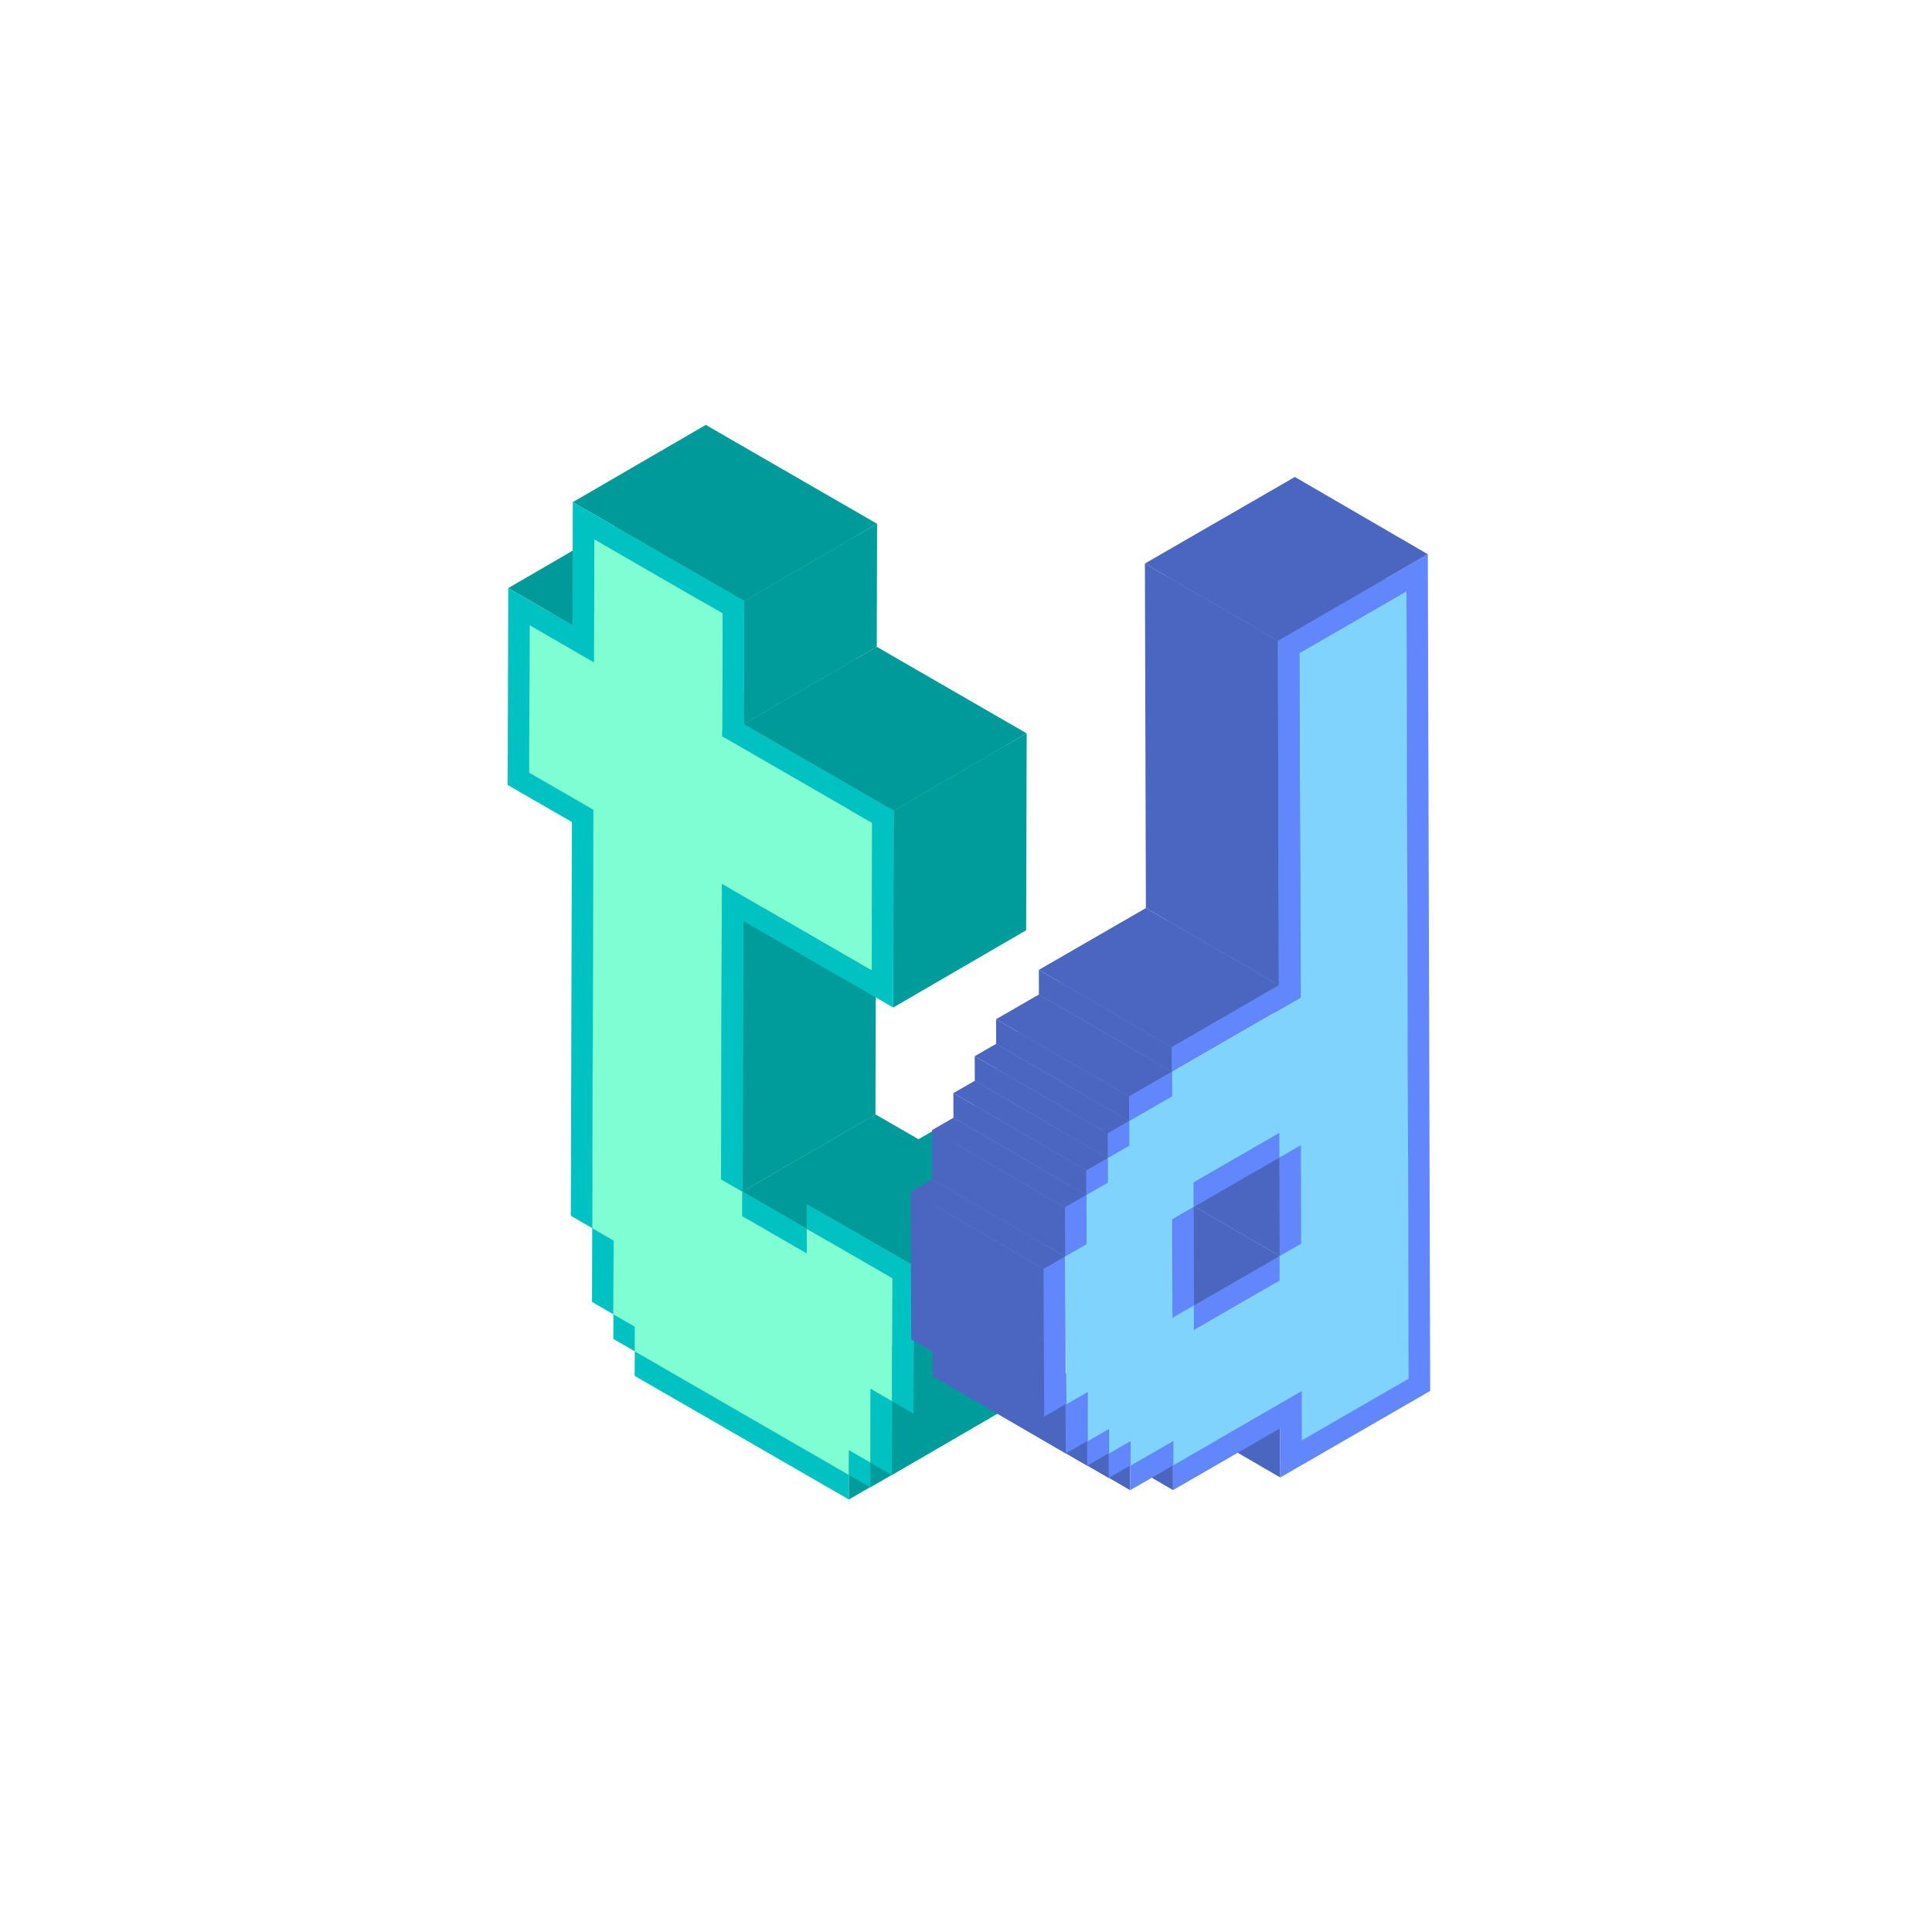 <svg xmlns="http://www.w3.org/2000/svg" viewBox="0 0 512 512"><defs><style>.cls-1{isolation:isolate;}.cls-2{fill:#009b9b;}.cls-3{fill:#00c2c2;}.cls-4{fill:#009a9a;}.cls-5{fill:#66cba9;}.cls-6{fill:#65c9a8;}.cls-7{fill:#7ffdd3;}.cls-8{fill:#4b66c0;}.cls-9{fill:#61a1c1;}.cls-10{fill:#61a1c0;}.cls-11{fill:#6286fc;}.cls-12{fill:#7fd3fd;}</style></defs><g id="Layer_4" data-name="Layer 4"><g class="cls-1"><polygon class="cls-2" points="168.24 351.58 203.48 331.11 203.46 337.63 168.22 358.11 168.24 351.58"/><polygon class="cls-3" points="162.56 348.31 168.24 351.58 168.22 358.11 162.55 354.83 162.56 348.31"/><polygon class="cls-4" points="162.56 348.31 197.8 327.83 203.48 331.11 168.24 351.58 162.56 348.31"/><polygon class="cls-2" points="162.62 328.75 197.86 308.27 197.8 327.83 162.56 348.31 162.62 328.75"/><polygon class="cls-3" points="156.94 325.47 162.62 328.75 162.56 348.31 156.89 345.03 156.94 325.47"/><polygon class="cls-4" points="156.94 325.47 192.18 304.99 197.86 308.27 162.62 328.75 156.94 325.47"/><polygon class="cls-3" points="168.2 364.63 168.22 358.11 224.97 390.87 224.96 397.39 168.2 364.63"/><polygon class="cls-2" points="224.97 390.87 260.21 370.39 260.2 376.92 224.96 397.39 224.97 390.87"/><polygon class="cls-4" points="168.22 358.11 203.46 337.63 260.21 370.39 224.97 390.87 168.22 358.11"/><polygon class="cls-5" points="224.99 384.35 260.23 363.87 260.21 370.39 224.97 390.87 224.99 384.35"/><polygon class="cls-4" points="224.99 384.35 260.23 363.87 265.91 367.15 230.67 387.63 224.99 384.35"/><polygon class="cls-5" points="230.72 368.07 265.96 347.59 265.91 367.15 230.67 387.63 230.72 368.07"/><polygon class="cls-4" points="230.72 368.07 265.96 347.59 271.64 350.87 236.4 371.35 230.72 368.07"/><polygon class="cls-6" points="196.74 322.32 231.98 301.84 249.01 311.67 213.77 332.15 196.74 322.32"/><polygon class="cls-2" points="213.79 325.63 249.03 305.15 249.01 311.67 213.77 332.15 213.79 325.63"/><polygon class="cls-2" points="157.26 214.61 192.5 194.13 192.18 304.99 156.94 325.47 157.26 214.61"/><polygon class="cls-4" points="140.24 204.78 175.48 184.3 192.5 194.13 157.26 214.61 140.24 204.78"/><polygon class="cls-2" points="140.35 165.65 175.59 145.17 175.48 184.3 140.24 204.78 140.35 165.65"/><polygon class="cls-6" points="191.09 312.52 226.33 292.04 232 295.32 196.76 315.8 191.09 312.52"/><polygon class="cls-5" points="191.31 234.27 226.55 213.79 226.33 292.04 191.09 312.52 191.31 234.27"/><polygon class="cls-2" points="196.97 244.07 232.21 223.59 232 295.32 196.76 315.8 196.97 244.07"/><polygon class="cls-6" points="140.35 165.65 175.59 145.17 192.61 155 157.37 175.48 140.35 165.65"/><polygon class="cls-4" points="134.69 155.85 169.93 135.37 186.95 145.2 151.71 165.68 134.69 155.85"/><polygon class="cls-2" points="157.46 142.87 192.7 122.39 192.61 155 157.37 175.48 157.46 142.87"/><polygon class="cls-4" points="191.31 234.27 226.55 213.79 266.28 236.73 231.04 257.21 191.31 234.27"/><polygon class="cls-7" points="191.52 162.54 191.43 195.14 231.15 218.07 231.04 257.21 191.31 234.27 191.09 312.52 196.76 315.8 196.74 322.32 213.77 332.15 213.79 325.63 236.49 338.74 236.4 371.35 230.72 368.07 230.67 387.63 224.99 384.35 224.97 390.87 168.22 358.11 168.24 351.58 162.56 348.31 162.62 328.75 156.94 325.47 157.26 214.61 140.24 204.78 140.35 165.65 157.37 175.48 157.46 142.87 191.52 162.54"/><polygon class="cls-2" points="230.67 387.63 265.91 367.15 265.89 373.67 230.65 394.15 230.67 387.63"/><polygon class="cls-3" points="224.97 390.87 224.99 384.35 230.67 387.63 230.65 394.15 224.97 390.87"/><polygon class="cls-5" points="196.76 315.8 232 295.32 231.98 301.84 196.74 322.32 196.76 315.8"/><polygon class="cls-3" points="230.67 387.63 230.72 368.07 236.4 371.35 236.34 390.9 230.67 387.63"/><polygon class="cls-2" points="236.4 371.35 271.64 350.87 271.58 370.43 236.34 390.9 236.4 371.35"/><polygon class="cls-4" points="196.76 315.8 232 295.32 249.03 305.15 213.79 325.63 196.76 315.8"/><polygon class="cls-3" points="213.77 332.15 196.74 322.32 196.76 315.8 213.79 325.63 213.77 332.15"/><polygon class="cls-6" points="213.79 325.63 249.03 305.15 271.73 318.26 236.49 338.74 213.79 325.63"/><polygon class="cls-5" points="236.49 338.74 271.73 318.26 271.64 350.87 236.4 371.35 236.49 338.74"/><polygon class="cls-2" points="242.19 335.49 277.43 315.01 277.32 354.14 242.08 374.62 242.19 335.49"/><polygon class="cls-4" points="213.81 319.11 249.05 298.63 277.43 315.01 242.19 335.49 213.81 319.11"/><polygon class="cls-3" points="213.81 319.11 242.19 335.49 242.08 374.62 236.4 371.35 236.49 338.74 213.79 325.63 213.81 319.11"/><polygon class="cls-5" points="191.52 162.54 226.76 142.06 226.66 174.66 191.43 195.14 191.52 162.54"/><polygon class="cls-6" points="157.46 142.87 192.7 122.39 226.76 142.06 191.52 162.54 157.46 142.87"/><polygon class="cls-5" points="231.15 218.07 266.39 197.6 266.28 236.73 231.04 257.21 231.15 218.07"/><polygon class="cls-6" points="191.43 195.14 226.66 174.66 266.39 197.6 231.15 218.07 191.43 195.14"/><polygon class="cls-4" points="151.8 133.07 187.04 112.6 232.44 138.81 197.21 159.29 151.8 133.07"/><polygon class="cls-2" points="197.21 159.29 232.44 138.81 232.35 171.41 197.11 191.89 197.21 159.29"/><polygon class="cls-2" points="236.84 214.83 272.08 194.35 271.94 246.53 236.7 267.01 236.84 214.83"/><polygon class="cls-3" points="140.24 204.78 157.26 214.61 156.94 325.47 151.27 322.19 151.56 217.85 134.54 208.03 134.69 155.85 151.71 165.68 151.8 133.07 197.21 159.29 197.11 191.89 236.84 214.83 236.7 267.01 196.97 244.07 196.76 315.8 191.09 312.52 191.31 234.27 231.04 257.21 231.15 218.07 191.43 195.14 191.52 162.54 157.46 142.87 157.37 175.48 140.35 165.65 140.24 204.78"/><polygon class="cls-4" points="197.11 191.89 232.35 171.41 272.08 194.35 236.84 214.83 197.11 191.89"/></g><g class="cls-1"><polygon class="cls-8" points="344.94 381.75 309.7 361.27 338.08 344.89 373.32 365.37 344.94 381.75"/><polygon class="cls-8" points="339.28 391.55 304.04 371.07 304.01 358.03 339.25 378.51 339.28 391.55"/><polygon class="cls-9" points="344.94 381.75 309.7 361.27 309.66 348.23 344.9 368.71 344.94 381.75"/><polygon class="cls-8" points="310.87 394.89 275.63 374.41 275.61 367.89 310.85 388.37 310.87 394.89"/><polygon class="cls-8" points="310.85 388.37 275.61 367.89 309.66 348.23 344.9 368.71 310.85 388.37"/><polygon class="cls-9" points="310.85 388.37 275.61 367.89 275.6 361.37 310.83 381.85 310.85 388.37"/><polygon class="cls-8" points="373.32 365.37 338.08 344.89 337.49 136.2 372.73 156.68 373.32 365.37"/><polygon class="cls-10" points="339.15 332.88 303.92 312.4 309.59 309.12 344.83 329.6 339.15 332.88"/><polygon class="cls-9" points="339.17 339.4 303.93 318.92 303.92 312.4 339.15 332.88 339.17 339.4"/><polygon class="cls-10" points="339.08 332.88 303.84 312.4 309.52 309.08 344.76 329.56 339.08 332.88"/><polygon class="cls-9" points="339.1 339.36 303.86 318.88 303.84 312.4 339.08 332.88 339.1 339.36"/><polygon class="cls-8" points="299.5 394.92 264.26 374.44 264.24 367.92 299.48 388.4 299.5 394.92"/><polygon class="cls-8" points="299.48 388.4 264.24 367.92 275.6 361.37 310.83 381.85 299.48 388.4"/><polygon class="cls-11" points="299.48 388.4 310.83 381.85 310.85 388.37 299.5 394.92 299.48 388.4"/><polygon class="cls-9" points="299.48 388.4 264.24 367.92 264.23 361.4 299.46 381.88 299.48 388.4"/><polygon class="cls-10" points="316.4 352.55 281.16 332.07 303.93 318.92 339.17 339.4 316.4 352.55"/><polygon class="cls-10" points="316.47 352.42 281.23 331.94 303.86 318.88 339.1 339.36 316.47 352.42"/><polygon class="cls-9" points="344.83 329.6 309.59 309.12 309.52 282.96 344.76 303.44 344.83 329.6"/><polygon class="cls-9" points="344.76 329.56 309.52 309.08 309.45 283.08 344.69 303.56 344.76 329.56"/><polygon class="cls-8" points="293.79 385.15 258.55 364.68 264.23 361.4 299.46 381.88 293.79 385.15"/><polygon class="cls-8" points="293.81 391.68 258.57 371.2 258.55 364.68 293.79 385.15 293.81 391.68"/><polygon class="cls-11" points="293.79 385.15 299.46 381.88 299.48 388.4 293.81 391.68 293.79 385.15"/><polygon class="cls-11" points="316.47 352.42 316.45 345.95 339.08 332.88 339.1 339.36 316.47 352.42"/><polygon class="cls-8" points="316.45 345.95 281.21 325.47 303.84 312.4 339.08 332.88 316.45 345.95"/><polygon class="cls-8" points="316.47 352.42 281.23 331.94 281.21 325.47 316.45 345.95 316.47 352.42"/><polygon class="cls-9" points="316.44 352.48 281.2 332 281.18 325.49 316.42 345.96 316.44 352.48"/><polygon class="cls-8" points="339.04 306.82 303.8 286.34 309.45 283.08 344.69 303.56 339.04 306.82"/><polygon class="cls-11" points="339.12 332.82 339.04 306.82 344.69 303.56 344.76 329.56 339.12 332.82"/><polygon class="cls-8" points="339.12 332.82 303.88 312.34 303.8 286.34 339.04 306.82 339.12 332.82"/><polygon class="cls-10" points="339.04 306.77 303.8 286.29 309.48 283.02 344.72 303.5 339.04 306.77"/><polygon class="cls-9" points="293.79 385.15 258.55 364.68 258.53 358.15 293.77 378.63 293.79 385.15"/><polygon class="cls-10" points="310.7 349.3 275.46 328.82 281.14 325.54 316.38 346.02 310.7 349.3"/><polygon class="cls-10" points="310.78 349.18 275.54 328.7 281.18 325.44 316.42 345.92 310.78 349.18"/><polygon class="cls-9" points="339.08 306.71 303.84 286.23 303.82 279.71 339.06 300.19 339.08 306.71"/><polygon class="cls-9" points="339.04 306.82 303.8 286.34 303.75 279.83 338.99 300.31 339.04 306.82"/><polygon class="cls-8" points="288.11 388.43 252.87 367.95 252.85 361.43 288.09 381.91 288.11 388.43"/><polygon class="cls-11" points="288.09 381.91 293.77 378.63 293.79 385.15 288.11 388.43 288.09 381.91"/><polygon class="cls-8" points="288.09 381.91 252.85 361.43 258.53 358.15 293.77 378.63 288.09 381.91"/><polygon class="cls-9" points="288.09 381.91 252.85 361.43 252.82 348.38 288.06 368.86 288.09 381.91"/><polygon class="cls-8" points="282.43 385.18 247.19 364.7 247.15 351.66 282.39 372.14 282.43 385.18"/><polygon class="cls-11" points="282.39 372.14 288.06 368.86 288.09 381.91 282.43 385.18 282.39 372.14"/><polygon class="cls-8" points="282.39 372.14 247.15 351.66 252.82 348.38 288.06 368.86 282.39 372.14"/><polygon class="cls-8" points="310.78 349.18 275.54 328.7 275.47 302.7 310.71 323.18 310.78 349.18"/><polygon class="cls-11" points="310.78 349.18 310.71 323.18 316.35 319.92 316.42 345.92 310.78 349.18"/><polygon class="cls-8" points="310.71 323.18 275.47 302.7 281.11 299.44 316.35 319.92 310.71 323.18"/><polygon class="cls-8" points="316.36 313.38 281.12 292.9 303.75 279.83 338.99 300.31 316.36 313.38"/><path class="cls-12" d="M339,300.25l0,6.52,5.68-3.28.07,26.09-5.67,3.28v6.51l-22.69,13.11,0-6.52-5.68,3.28-.07-26.09,5.67-3.27v-6.53Zm5.67,3.31L339,306.82l-.05-6.51-22.63,13.07,0,6.48-5.67,3.32.07,26,5.64-3.26.05,6.5,22.63-13.06,0-6.48,5.68-3.32-.07-26"/><polygon class="cls-11" points="316.38 319.86 316.36 313.38 338.99 300.31 339.01 306.79 316.38 319.86"/><polygon class="cls-8" points="316.38 319.86 281.14 299.38 281.12 292.9 316.36 313.38 316.38 319.86"/><polygon class="cls-10" points="310.67 323.15 275.43 302.67 281.11 299.4 316.35 319.88 310.67 323.15"/><polygon class="cls-9" points="310.74 349.24 275.5 328.76 275.43 302.67 310.67 323.15 310.74 349.24"/><polygon class="cls-10" points="316.33 313.35 281.09 292.88 303.78 279.77 339.02 300.25 316.33 313.35"/><polygon class="cls-9" points="316.35 319.88 281.11 299.4 281.09 292.88 316.33 313.35 316.35 319.88"/><polygon class="cls-9" points="282.39 372.14 247.15 351.66 247.04 312.53 282.28 333.01 282.39 372.14"/><polygon class="cls-10" points="282.28 333.01 247.04 312.53 252.71 309.26 287.95 329.74 282.28 333.01"/><polygon class="cls-9" points="310.58 290.55 275.34 270.07 275.32 263.55 310.56 284.03 310.58 290.55"/><polygon class="cls-10" points="310.56 284.03 275.32 263.55 309.37 243.89 344.61 264.37 310.56 284.03"/><polygon class="cls-8" points="276.6 336.29 241.36 315.81 247.04 312.53 282.28 333.01 276.6 336.29"/><polygon class="cls-8" points="276.71 375.42 241.47 354.94 241.36 315.81 276.6 336.29 276.71 375.42"/><polygon class="cls-11" points="276.6 336.29 282.28 333.01 282.39 372.14 276.71 375.42 276.6 336.29"/><polygon class="cls-9" points="287.95 329.74 252.71 309.26 252.67 296.22 287.91 316.69 287.95 329.74"/><polygon class="cls-10" points="287.91 316.69 252.67 296.22 258.35 292.94 293.58 313.42 287.91 316.69"/><polygon class="cls-9" points="293.58 313.42 258.35 292.94 258.33 286.42 293.57 306.9 293.58 313.42"/><polygon class="cls-10" points="293.57 306.9 258.33 286.42 264 283.14 299.24 303.62 293.57 306.9"/><polygon class="cls-10" points="299.22 297.1 263.99 276.63 275.34 270.07 310.58 290.55 299.22 297.1"/><polygon class="cls-9" points="299.24 303.62 264 283.14 263.99 276.63 299.22 297.1 299.24 303.62"/><polygon class="cls-8" points="310.56 284.03 275.32 263.55 275.3 257.03 310.54 277.51 310.56 284.03"/><polygon class="cls-8" points="310.54 277.51 275.3 257.03 303.67 240.65 338.91 261.12 310.54 277.51"/><polygon class="cls-8" points="282.24 319.97 247 299.49 252.67 296.22 287.91 316.69 282.24 319.97"/><polygon class="cls-11" points="287.91 316.69 287.95 329.74 282.28 333.01 282.24 319.97 287.91 316.69"/><polygon class="cls-8" points="282.28 333.01 247.04 312.53 247 299.49 282.24 319.97 282.28 333.01"/><polygon class="cls-8" points="287.91 316.69 252.67 296.22 252.65 289.69 287.89 310.17 287.91 316.69"/><polygon class="cls-11" points="293.57 306.9 293.58 313.42 287.91 316.69 287.89 310.17 293.57 306.9"/><polygon class="cls-8" points="287.89 310.17 252.65 289.69 258.33 286.42 293.57 306.9 287.89 310.17"/><polygon class="cls-8" points="293.55 300.38 258.31 279.9 263.99 276.63 299.22 297.1 293.55 300.38"/><polygon class="cls-11" points="299.22 297.1 299.24 303.62 293.57 306.9 293.55 300.38 299.22 297.1"/><polygon class="cls-8" points="293.57 306.9 258.33 286.42 258.31 279.9 293.55 300.38 293.57 306.9"/><polygon class="cls-8" points="299.21 290.58 263.97 270.1 275.32 263.55 310.56 284.03 299.21 290.58"/><polygon class="cls-8" points="299.22 297.1 263.99 276.63 263.97 270.1 299.21 290.58 299.22 297.1"/><polygon class="cls-11" points="310.56 284.03 310.58 290.55 299.22 297.1 299.21 290.58 310.56 284.03"/><polygon class="cls-10" points="344.35 173.07 309.11 152.59 337.49 136.2 372.73 156.68 344.35 173.07"/><polygon class="cls-9" points="344.61 264.37 309.37 243.89 309.11 152.59 344.35 173.07 344.61 264.37"/><path class="cls-12" d="M344.35,173.07l28.38-16.39.59,208.69-28.38,16.38,0-13-34,19.66v-6.53l-11.36,6.56,0-6.52-5.67,3.27,0-6.52-5.68,3.28,0-13.05-5.67,3.28L282.28,333l5.67-3.27,0-13.05,5.68-3.27,0-6.52,5.67-3.28,0-6.52,11.36-6.55,0-6.52,34.05-19.66Zm.48,156.53-.07-26.16-5.68,3.27,0-6.52-22.77,13.15,0,6.52-5.68,3.28.07,26.16,5.68-3.28,0,6.53,22.77-13.15,0-6.53,5.68-3.27"/><polygon class="cls-8" points="338.91 261.12 303.67 240.65 303.41 149.34 338.65 169.82 338.91 261.12"/><polygon class="cls-11" points="338.65 169.82 378.39 146.88 379.01 368.61 339.28 391.55 339.25 378.51 310.87 394.89 310.85 388.37 344.9 368.71 344.94 381.75 373.32 365.37 372.73 156.68 344.35 173.07 344.61 264.37 310.56 284.03 310.54 277.51 338.91 261.12 338.65 169.82"/><polygon class="cls-8" points="338.65 169.82 303.41 149.34 343.15 126.4 378.39 146.88 338.65 169.82"/></g></g></svg>